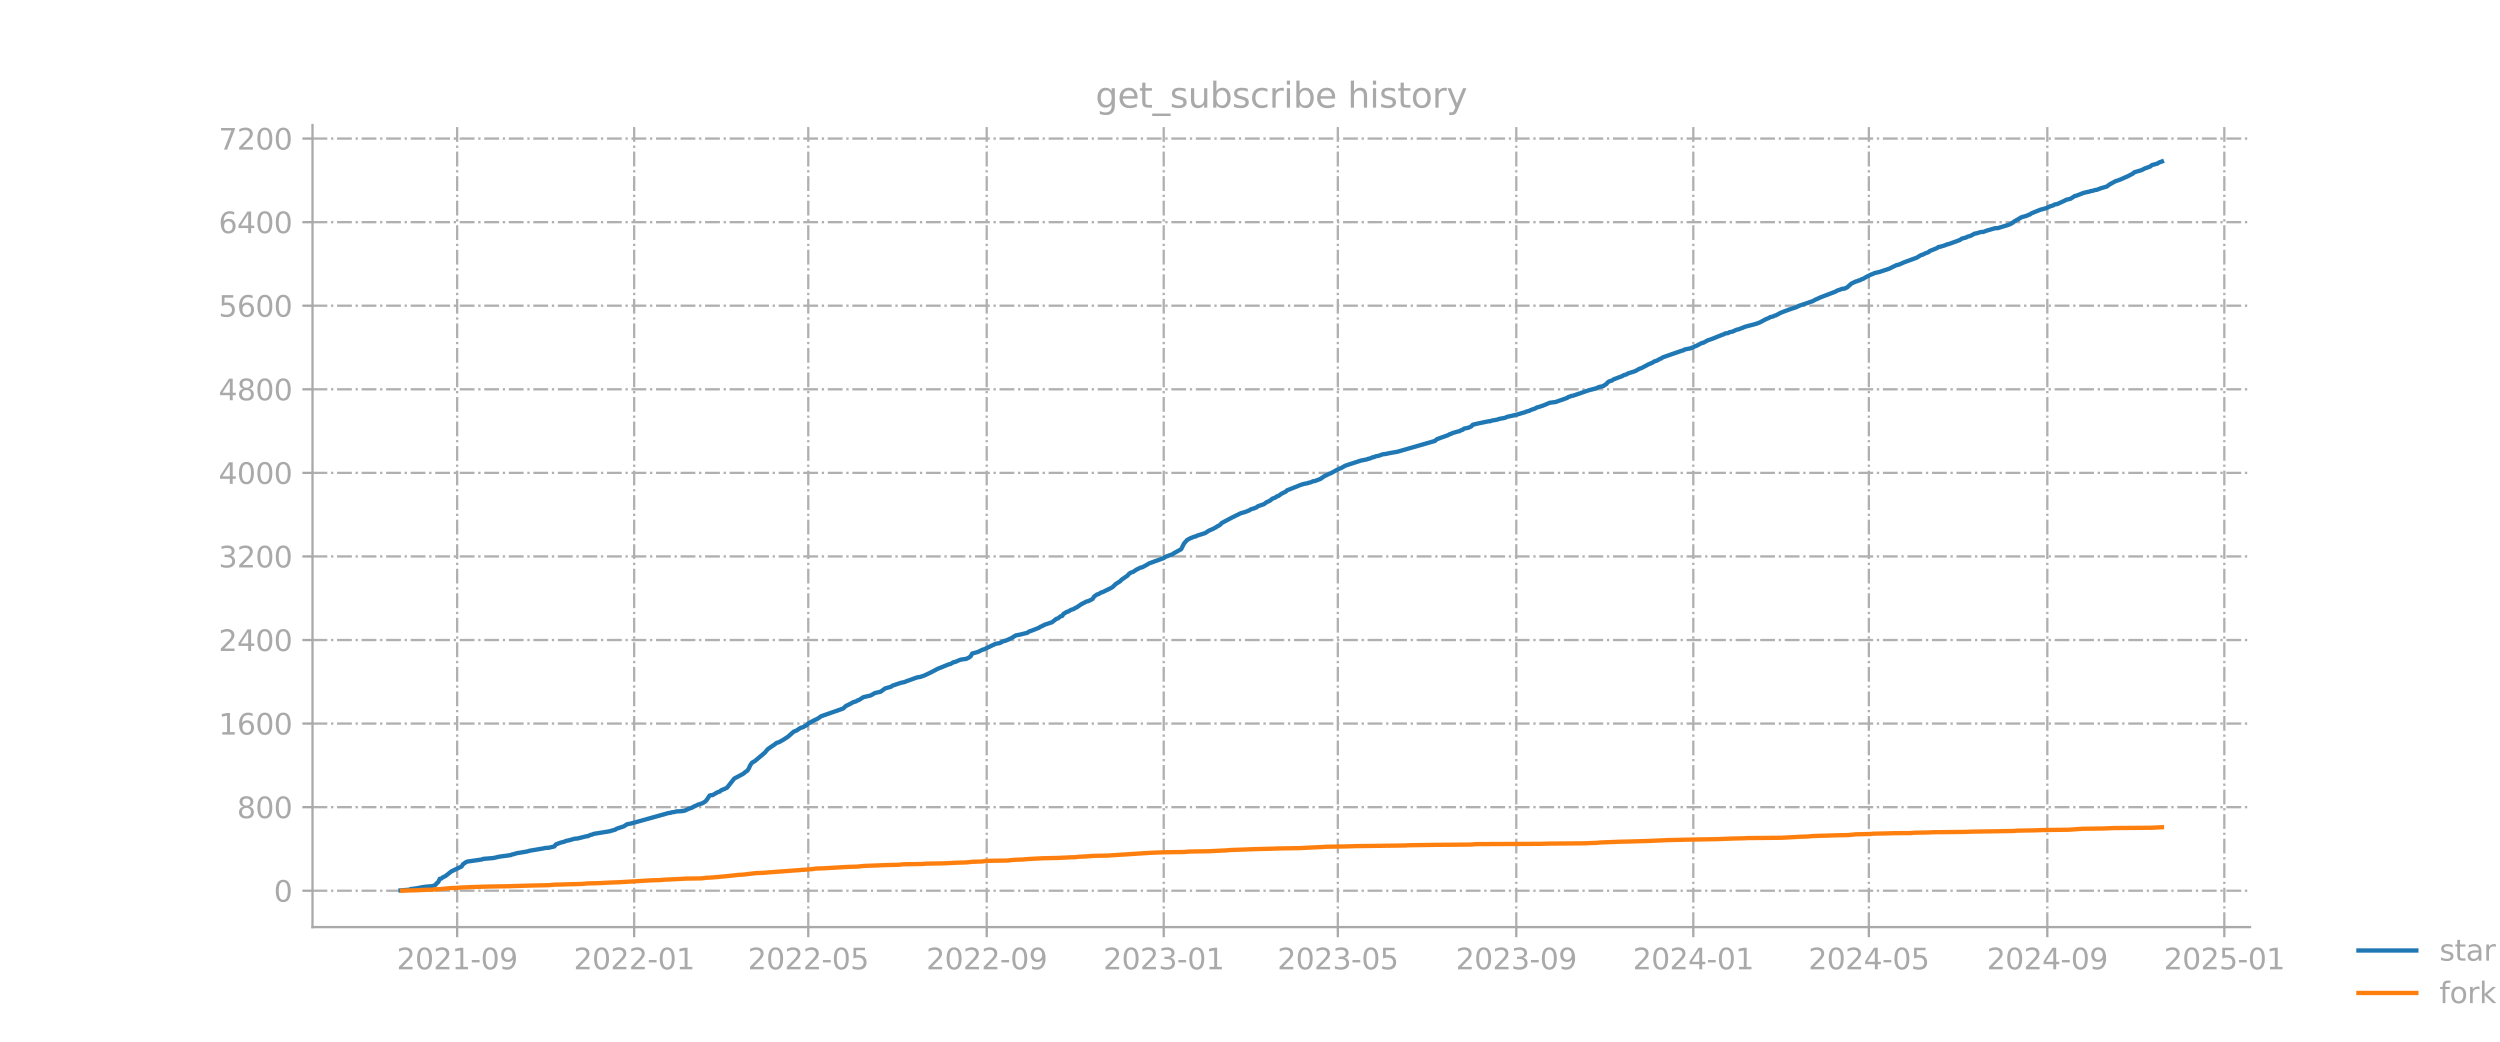 <?xml version="1.0" encoding="utf-8" standalone="no"?>
<!DOCTYPE svg PUBLIC "-//W3C//DTD SVG 1.1//EN"
  "http://www.w3.org/Graphics/SVG/1.1/DTD/svg11.dtd">
<svg xmlns:xlink="http://www.w3.org/1999/xlink" width="864pt" height="360pt" viewBox="0 0 864 360" xmlns="http://www.w3.org/2000/svg" version="1.1">
 <defs>
  <style type="text/css">*{stroke-linejoin: round; stroke-linecap: butt}</style>
 </defs>
 <g id="figure_1">
  <g id="patch_1">
   <path d="M 0 360 
L 864 360 
L 864 0 
L 0 0 
L 0 360 
z
" style="fill: none; opacity: 0"/>
  </g>
  <g id="axes_1">
   <g id="patch_2">
    <path d="M 108 320.4 
L 777.6 320.4 
L 777.6 43.2 
L 108 43.2 
L 108 320.4 
z
" style="fill: none; opacity: 0"/>
   </g>
   <g id="matplotlib.axis_1">
    <g id="xtick_1">
     <g id="line2d_1">
      <path d="M 157.992 320.4 
L 157.992 43.2 
" clip-path="url(#p70d2836648)" style="fill: none; stroke-dasharray: 5.12,1.28,0.8,1.28; stroke-dashoffset: 0; stroke: #b0b0b0; stroke-width: 0.8"/>
     </g>
     <g id="line2d_2">
      <defs>
       <path id="m86e47b88d4" d="M 0 0 
L 0 3.5 
" style="stroke: #a9a9a9; stroke-width: 0.8"/>
      </defs>
      <g>
       <use xlink:href="#m86e47b88d4" x="157.992" y="320.4" style="fill: #a9a9a9; stroke: #a9a9a9; stroke-width: 0.8"/>
      </g>
     </g>
     <g id="text_1">
      <!-- 2021-09 -->
      <g style="fill: #a9a9a9" transform="translate(137.1 334.998) scale(0.1 -0.1)">
       <defs>
        <path id="DejaVuSans-32" d="M 1228 531 
L 3431 531 
L 3431 0 
L 469 0 
L 469 531 
Q 828 903 1448 1529 
Q 2069 2156 2228 2338 
Q 2531 2678 2651 2914 
Q 2772 3150 2772 3378 
Q 2772 3750 2511 3984 
Q 2250 4219 1831 4219 
Q 1534 4219 1204 4116 
Q 875 4013 500 3803 
L 500 4441 
Q 881 4594 1212 4672 
Q 1544 4750 1819 4750 
Q 2544 4750 2975 4387 
Q 3406 4025 3406 3419 
Q 3406 3131 3298 2873 
Q 3191 2616 2906 2266 
Q 2828 2175 2409 1742 
Q 1991 1309 1228 531 
z
" transform="scale(0.016)"/>
        <path id="DejaVuSans-30" d="M 2034 4250 
Q 1547 4250 1301 3770 
Q 1056 3291 1056 2328 
Q 1056 1369 1301 889 
Q 1547 409 2034 409 
Q 2525 409 2770 889 
Q 3016 1369 3016 2328 
Q 3016 3291 2770 3770 
Q 2525 4250 2034 4250 
z
M 2034 4750 
Q 2819 4750 3233 4129 
Q 3647 3509 3647 2328 
Q 3647 1150 3233 529 
Q 2819 -91 2034 -91 
Q 1250 -91 836 529 
Q 422 1150 422 2328 
Q 422 3509 836 4129 
Q 1250 4750 2034 4750 
z
" transform="scale(0.016)"/>
        <path id="DejaVuSans-31" d="M 794 531 
L 1825 531 
L 1825 4091 
L 703 3866 
L 703 4441 
L 1819 4666 
L 2450 4666 
L 2450 531 
L 3481 531 
L 3481 0 
L 794 0 
L 794 531 
z
" transform="scale(0.016)"/>
        <path id="DejaVuSans-2d" d="M 313 2009 
L 1997 2009 
L 1997 1497 
L 313 1497 
L 313 2009 
z
" transform="scale(0.016)"/>
        <path id="DejaVuSans-39" d="M 703 97 
L 703 672 
Q 941 559 1184 500 
Q 1428 441 1663 441 
Q 2288 441 2617 861 
Q 2947 1281 2994 2138 
Q 2813 1869 2534 1725 
Q 2256 1581 1919 1581 
Q 1219 1581 811 2004 
Q 403 2428 403 3163 
Q 403 3881 828 4315 
Q 1253 4750 1959 4750 
Q 2769 4750 3195 4129 
Q 3622 3509 3622 2328 
Q 3622 1225 3098 567 
Q 2575 -91 1691 -91 
Q 1453 -91 1209 -44 
Q 966 3 703 97 
z
M 1959 2075 
Q 2384 2075 2632 2365 
Q 2881 2656 2881 3163 
Q 2881 3666 2632 3958 
Q 2384 4250 1959 4250 
Q 1534 4250 1286 3958 
Q 1038 3666 1038 3163 
Q 1038 2656 1286 2365 
Q 1534 2075 1959 2075 
z
" transform="scale(0.016)"/>
       </defs>
       <use xlink:href="#DejaVuSans-32"/>
       <use xlink:href="#DejaVuSans-30" x="63.623"/>
       <use xlink:href="#DejaVuSans-32" x="127.246"/>
       <use xlink:href="#DejaVuSans-31" x="190.869"/>
       <use xlink:href="#DejaVuSans-2d" x="254.492"/>
       <use xlink:href="#DejaVuSans-30" x="290.576"/>
       <use xlink:href="#DejaVuSans-39" x="354.199"/>
      </g>
     </g>
    </g>
    <g id="xtick_2">
     <g id="line2d_3">
      <path d="M 219.165 320.4 
L 219.165 43.2 
" clip-path="url(#p70d2836648)" style="fill: none; stroke-dasharray: 5.12,1.28,0.8,1.28; stroke-dashoffset: 0; stroke: #b0b0b0; stroke-width: 0.8"/>
     </g>
     <g id="line2d_4">
      <g>
       <use xlink:href="#m86e47b88d4" x="219.165" y="320.4" style="fill: #a9a9a9; stroke: #a9a9a9; stroke-width: 0.8"/>
      </g>
     </g>
     <g id="text_2">
      <!-- 2022-01 -->
      <g style="fill: #a9a9a9" transform="translate(198.274 334.998) scale(0.1 -0.1)">
       <use xlink:href="#DejaVuSans-32"/>
       <use xlink:href="#DejaVuSans-30" x="63.623"/>
       <use xlink:href="#DejaVuSans-32" x="127.246"/>
       <use xlink:href="#DejaVuSans-32" x="190.869"/>
       <use xlink:href="#DejaVuSans-2d" x="254.492"/>
       <use xlink:href="#DejaVuSans-30" x="290.576"/>
       <use xlink:href="#DejaVuSans-31" x="354.199"/>
      </g>
     </g>
    </g>
    <g id="xtick_3">
     <g id="line2d_5">
      <path d="M 279.336 320.4 
L 279.336 43.2 
" clip-path="url(#p70d2836648)" style="fill: none; stroke-dasharray: 5.12,1.28,0.8,1.28; stroke-dashoffset: 0; stroke: #b0b0b0; stroke-width: 0.8"/>
     </g>
     <g id="line2d_6">
      <g>
       <use xlink:href="#m86e47b88d4" x="279.336" y="320.4" style="fill: #a9a9a9; stroke: #a9a9a9; stroke-width: 0.8"/>
      </g>
     </g>
     <g id="text_3">
      <!-- 2022-05 -->
      <g style="fill: #a9a9a9" transform="translate(258.445 334.998) scale(0.1 -0.1)">
       <defs>
        <path id="DejaVuSans-35" d="M 691 4666 
L 3169 4666 
L 3169 4134 
L 1269 4134 
L 1269 2991 
Q 1406 3038 1543 3061 
Q 1681 3084 1819 3084 
Q 2600 3084 3056 2656 
Q 3513 2228 3513 1497 
Q 3513 744 3044 326 
Q 2575 -91 1722 -91 
Q 1428 -91 1123 -41 
Q 819 9 494 109 
L 494 744 
Q 775 591 1075 516 
Q 1375 441 1709 441 
Q 2250 441 2565 725 
Q 2881 1009 2881 1497 
Q 2881 1984 2565 2268 
Q 2250 2553 1709 2553 
Q 1456 2553 1204 2497 
Q 953 2441 691 2322 
L 691 4666 
z
" transform="scale(0.016)"/>
       </defs>
       <use xlink:href="#DejaVuSans-32"/>
       <use xlink:href="#DejaVuSans-30" x="63.623"/>
       <use xlink:href="#DejaVuSans-32" x="127.246"/>
       <use xlink:href="#DejaVuSans-32" x="190.869"/>
       <use xlink:href="#DejaVuSans-2d" x="254.492"/>
       <use xlink:href="#DejaVuSans-30" x="290.576"/>
       <use xlink:href="#DejaVuSans-35" x="354.199"/>
      </g>
     </g>
    </g>
    <g id="xtick_4">
     <g id="line2d_7">
      <path d="M 341.011 320.4 
L 341.011 43.2 
" clip-path="url(#p70d2836648)" style="fill: none; stroke-dasharray: 5.12,1.28,0.8,1.28; stroke-dashoffset: 0; stroke: #b0b0b0; stroke-width: 0.8"/>
     </g>
     <g id="line2d_8">
      <g>
       <use xlink:href="#m86e47b88d4" x="341.011" y="320.4" style="fill: #a9a9a9; stroke: #a9a9a9; stroke-width: 0.8"/>
      </g>
     </g>
     <g id="text_4">
      <!-- 2022-09 -->
      <g style="fill: #a9a9a9" transform="translate(320.12 334.998) scale(0.1 -0.1)">
       <use xlink:href="#DejaVuSans-32"/>
       <use xlink:href="#DejaVuSans-30" x="63.623"/>
       <use xlink:href="#DejaVuSans-32" x="127.246"/>
       <use xlink:href="#DejaVuSans-32" x="190.869"/>
       <use xlink:href="#DejaVuSans-2d" x="254.492"/>
       <use xlink:href="#DejaVuSans-30" x="290.576"/>
       <use xlink:href="#DejaVuSans-39" x="354.199"/>
      </g>
     </g>
    </g>
    <g id="xtick_5">
     <g id="line2d_9">
      <path d="M 402.185 320.4 
L 402.185 43.2 
" clip-path="url(#p70d2836648)" style="fill: none; stroke-dasharray: 5.12,1.28,0.8,1.28; stroke-dashoffset: 0; stroke: #b0b0b0; stroke-width: 0.8"/>
     </g>
     <g id="line2d_10">
      <g>
       <use xlink:href="#m86e47b88d4" x="402.185" y="320.4" style="fill: #a9a9a9; stroke: #a9a9a9; stroke-width: 0.8"/>
      </g>
     </g>
     <g id="text_5">
      <!-- 2023-01 -->
      <g style="fill: #a9a9a9" transform="translate(381.293 334.998) scale(0.1 -0.1)">
       <defs>
        <path id="DejaVuSans-33" d="M 2597 2516 
Q 3050 2419 3304 2112 
Q 3559 1806 3559 1356 
Q 3559 666 3084 287 
Q 2609 -91 1734 -91 
Q 1441 -91 1130 -33 
Q 819 25 488 141 
L 488 750 
Q 750 597 1062 519 
Q 1375 441 1716 441 
Q 2309 441 2620 675 
Q 2931 909 2931 1356 
Q 2931 1769 2642 2001 
Q 2353 2234 1838 2234 
L 1294 2234 
L 1294 2753 
L 1863 2753 
Q 2328 2753 2575 2939 
Q 2822 3125 2822 3475 
Q 2822 3834 2567 4026 
Q 2313 4219 1838 4219 
Q 1578 4219 1281 4162 
Q 984 4106 628 3988 
L 628 4550 
Q 988 4650 1302 4700 
Q 1616 4750 1894 4750 
Q 2613 4750 3031 4423 
Q 3450 4097 3450 3541 
Q 3450 3153 3228 2886 
Q 3006 2619 2597 2516 
z
" transform="scale(0.016)"/>
       </defs>
       <use xlink:href="#DejaVuSans-32"/>
       <use xlink:href="#DejaVuSans-30" x="63.623"/>
       <use xlink:href="#DejaVuSans-32" x="127.246"/>
       <use xlink:href="#DejaVuSans-33" x="190.869"/>
       <use xlink:href="#DejaVuSans-2d" x="254.492"/>
       <use xlink:href="#DejaVuSans-30" x="290.576"/>
       <use xlink:href="#DejaVuSans-31" x="354.199"/>
      </g>
     </g>
    </g>
    <g id="xtick_6">
     <g id="line2d_11">
      <path d="M 462.355 320.4 
L 462.355 43.2 
" clip-path="url(#p70d2836648)" style="fill: none; stroke-dasharray: 5.12,1.28,0.8,1.28; stroke-dashoffset: 0; stroke: #b0b0b0; stroke-width: 0.8"/>
     </g>
     <g id="line2d_12">
      <g>
       <use xlink:href="#m86e47b88d4" x="462.355" y="320.4" style="fill: #a9a9a9; stroke: #a9a9a9; stroke-width: 0.8"/>
      </g>
     </g>
     <g id="text_6">
      <!-- 2023-05 -->
      <g style="fill: #a9a9a9" transform="translate(441.464 334.998) scale(0.1 -0.1)">
       <use xlink:href="#DejaVuSans-32"/>
       <use xlink:href="#DejaVuSans-30" x="63.623"/>
       <use xlink:href="#DejaVuSans-32" x="127.246"/>
       <use xlink:href="#DejaVuSans-33" x="190.869"/>
       <use xlink:href="#DejaVuSans-2d" x="254.492"/>
       <use xlink:href="#DejaVuSans-30" x="290.576"/>
       <use xlink:href="#DejaVuSans-35" x="354.199"/>
      </g>
     </g>
    </g>
    <g id="xtick_7">
     <g id="line2d_13">
      <path d="M 524.03 320.4 
L 524.03 43.2 
" clip-path="url(#p70d2836648)" style="fill: none; stroke-dasharray: 5.12,1.28,0.8,1.28; stroke-dashoffset: 0; stroke: #b0b0b0; stroke-width: 0.8"/>
     </g>
     <g id="line2d_14">
      <g>
       <use xlink:href="#m86e47b88d4" x="524.03" y="320.4" style="fill: #a9a9a9; stroke: #a9a9a9; stroke-width: 0.8"/>
      </g>
     </g>
     <g id="text_7">
      <!-- 2023-09 -->
      <g style="fill: #a9a9a9" transform="translate(503.139 334.998) scale(0.1 -0.1)">
       <use xlink:href="#DejaVuSans-32"/>
       <use xlink:href="#DejaVuSans-30" x="63.623"/>
       <use xlink:href="#DejaVuSans-32" x="127.246"/>
       <use xlink:href="#DejaVuSans-33" x="190.869"/>
       <use xlink:href="#DejaVuSans-2d" x="254.492"/>
       <use xlink:href="#DejaVuSans-30" x="290.576"/>
       <use xlink:href="#DejaVuSans-39" x="354.199"/>
      </g>
     </g>
    </g>
    <g id="xtick_8">
     <g id="line2d_15">
      <path d="M 585.204 320.4 
L 585.204 43.2 
" clip-path="url(#p70d2836648)" style="fill: none; stroke-dasharray: 5.12,1.28,0.8,1.28; stroke-dashoffset: 0; stroke: #b0b0b0; stroke-width: 0.8"/>
     </g>
     <g id="line2d_16">
      <g>
       <use xlink:href="#m86e47b88d4" x="585.204" y="320.4" style="fill: #a9a9a9; stroke: #a9a9a9; stroke-width: 0.8"/>
      </g>
     </g>
     <g id="text_8">
      <!-- 2024-01 -->
      <g style="fill: #a9a9a9" transform="translate(564.313 334.998) scale(0.1 -0.1)">
       <defs>
        <path id="DejaVuSans-34" d="M 2419 4116 
L 825 1625 
L 2419 1625 
L 2419 4116 
z
M 2253 4666 
L 3047 4666 
L 3047 1625 
L 3713 1625 
L 3713 1100 
L 3047 1100 
L 3047 0 
L 2419 0 
L 2419 1100 
L 313 1100 
L 313 1709 
L 2253 4666 
z
" transform="scale(0.016)"/>
       </defs>
       <use xlink:href="#DejaVuSans-32"/>
       <use xlink:href="#DejaVuSans-30" x="63.623"/>
       <use xlink:href="#DejaVuSans-32" x="127.246"/>
       <use xlink:href="#DejaVuSans-34" x="190.869"/>
       <use xlink:href="#DejaVuSans-2d" x="254.492"/>
       <use xlink:href="#DejaVuSans-30" x="290.576"/>
       <use xlink:href="#DejaVuSans-31" x="354.199"/>
      </g>
     </g>
    </g>
    <g id="xtick_9">
     <g id="line2d_17">
      <path d="M 645.876 320.4 
L 645.876 43.2 
" clip-path="url(#p70d2836648)" style="fill: none; stroke-dasharray: 5.12,1.28,0.8,1.28; stroke-dashoffset: 0; stroke: #b0b0b0; stroke-width: 0.8"/>
     </g>
     <g id="line2d_18">
      <g>
       <use xlink:href="#m86e47b88d4" x="645.876" y="320.4" style="fill: #a9a9a9; stroke: #a9a9a9; stroke-width: 0.8"/>
      </g>
     </g>
     <g id="text_9">
      <!-- 2024-05 -->
      <g style="fill: #a9a9a9" transform="translate(624.985 334.998) scale(0.1 -0.1)">
       <use xlink:href="#DejaVuSans-32"/>
       <use xlink:href="#DejaVuSans-30" x="63.623"/>
       <use xlink:href="#DejaVuSans-32" x="127.246"/>
       <use xlink:href="#DejaVuSans-34" x="190.869"/>
       <use xlink:href="#DejaVuSans-2d" x="254.492"/>
       <use xlink:href="#DejaVuSans-30" x="290.576"/>
       <use xlink:href="#DejaVuSans-35" x="354.199"/>
      </g>
     </g>
    </g>
    <g id="xtick_10">
     <g id="line2d_19">
      <path d="M 707.551 320.4 
L 707.551 43.2 
" clip-path="url(#p70d2836648)" style="fill: none; stroke-dasharray: 5.12,1.28,0.8,1.28; stroke-dashoffset: 0; stroke: #b0b0b0; stroke-width: 0.8"/>
     </g>
     <g id="line2d_20">
      <g>
       <use xlink:href="#m86e47b88d4" x="707.551" y="320.4" style="fill: #a9a9a9; stroke: #a9a9a9; stroke-width: 0.8"/>
      </g>
     </g>
     <g id="text_10">
      <!-- 2024-09 -->
      <g style="fill: #a9a9a9" transform="translate(686.66 334.998) scale(0.1 -0.1)">
       <use xlink:href="#DejaVuSans-32"/>
       <use xlink:href="#DejaVuSans-30" x="63.623"/>
       <use xlink:href="#DejaVuSans-32" x="127.246"/>
       <use xlink:href="#DejaVuSans-34" x="190.869"/>
       <use xlink:href="#DejaVuSans-2d" x="254.492"/>
       <use xlink:href="#DejaVuSans-30" x="290.576"/>
       <use xlink:href="#DejaVuSans-39" x="354.199"/>
      </g>
     </g>
    </g>
    <g id="xtick_11">
     <g id="line2d_21">
      <path d="M 768.725 320.4 
L 768.725 43.2 
" clip-path="url(#p70d2836648)" style="fill: none; stroke-dasharray: 5.12,1.28,0.8,1.28; stroke-dashoffset: 0; stroke: #b0b0b0; stroke-width: 0.8"/>
     </g>
     <g id="line2d_22">
      <g>
       <use xlink:href="#m86e47b88d4" x="768.725" y="320.4" style="fill: #a9a9a9; stroke: #a9a9a9; stroke-width: 0.8"/>
      </g>
     </g>
     <g id="text_11">
      <!-- 2025-01 -->
      <g style="fill: #a9a9a9" transform="translate(747.833 334.998) scale(0.1 -0.1)">
       <use xlink:href="#DejaVuSans-32"/>
       <use xlink:href="#DejaVuSans-30" x="63.623"/>
       <use xlink:href="#DejaVuSans-32" x="127.246"/>
       <use xlink:href="#DejaVuSans-35" x="190.869"/>
       <use xlink:href="#DejaVuSans-2d" x="254.492"/>
       <use xlink:href="#DejaVuSans-30" x="290.576"/>
       <use xlink:href="#DejaVuSans-31" x="354.199"/>
      </g>
     </g>
    </g>
   </g>
   <g id="matplotlib.axis_2">
    <g id="ytick_1">
     <g id="line2d_23">
      <path d="M 108 307.836 
L 777.6 307.836 
" clip-path="url(#p70d2836648)" style="fill: none; stroke-dasharray: 5.12,1.28,0.8,1.28; stroke-dashoffset: 0; stroke: #b0b0b0; stroke-width: 0.8"/>
     </g>
     <g id="line2d_24">
      <defs>
       <path id="m1f1f2e1b31" d="M 0 0 
L -3.5 0 
" style="stroke: #a9a9a9; stroke-width: 0.8"/>
      </defs>
      <g>
       <use xlink:href="#m1f1f2e1b31" x="108" y="307.836" style="fill: #a9a9a9; stroke: #a9a9a9; stroke-width: 0.8"/>
      </g>
     </g>
     <g id="text_12">
      <!-- 0 -->
      <g style="fill: #a9a9a9" transform="translate(94.638 311.635) scale(0.1 -0.1)">
       <use xlink:href="#DejaVuSans-30"/>
      </g>
     </g>
    </g>
    <g id="ytick_2">
     <g id="line2d_25">
      <path d="M 108 278.954 
L 777.6 278.954 
" clip-path="url(#p70d2836648)" style="fill: none; stroke-dasharray: 5.12,1.28,0.8,1.28; stroke-dashoffset: 0; stroke: #b0b0b0; stroke-width: 0.8"/>
     </g>
     <g id="line2d_26">
      <g>
       <use xlink:href="#m1f1f2e1b31" x="108" y="278.954" style="fill: #a9a9a9; stroke: #a9a9a9; stroke-width: 0.8"/>
      </g>
     </g>
     <g id="text_13">
      <!-- 800 -->
      <g style="fill: #a9a9a9" transform="translate(81.912 282.753) scale(0.1 -0.1)">
       <defs>
        <path id="DejaVuSans-38" d="M 2034 2216 
Q 1584 2216 1326 1975 
Q 1069 1734 1069 1313 
Q 1069 891 1326 650 
Q 1584 409 2034 409 
Q 2484 409 2743 651 
Q 3003 894 3003 1313 
Q 3003 1734 2745 1975 
Q 2488 2216 2034 2216 
z
M 1403 2484 
Q 997 2584 770 2862 
Q 544 3141 544 3541 
Q 544 4100 942 4425 
Q 1341 4750 2034 4750 
Q 2731 4750 3128 4425 
Q 3525 4100 3525 3541 
Q 3525 3141 3298 2862 
Q 3072 2584 2669 2484 
Q 3125 2378 3379 2068 
Q 3634 1759 3634 1313 
Q 3634 634 3220 271 
Q 2806 -91 2034 -91 
Q 1263 -91 848 271 
Q 434 634 434 1313 
Q 434 1759 690 2068 
Q 947 2378 1403 2484 
z
M 1172 3481 
Q 1172 3119 1398 2916 
Q 1625 2713 2034 2713 
Q 2441 2713 2670 2916 
Q 2900 3119 2900 3481 
Q 2900 3844 2670 4047 
Q 2441 4250 2034 4250 
Q 1625 4250 1398 4047 
Q 1172 3844 1172 3481 
z
" transform="scale(0.016)"/>
       </defs>
       <use xlink:href="#DejaVuSans-38"/>
       <use xlink:href="#DejaVuSans-30" x="63.623"/>
       <use xlink:href="#DejaVuSans-30" x="127.246"/>
      </g>
     </g>
    </g>
    <g id="ytick_3">
     <g id="line2d_27">
      <path d="M 108 250.071 
L 777.6 250.071 
" clip-path="url(#p70d2836648)" style="fill: none; stroke-dasharray: 5.12,1.28,0.8,1.28; stroke-dashoffset: 0; stroke: #b0b0b0; stroke-width: 0.8"/>
     </g>
     <g id="line2d_28">
      <g>
       <use xlink:href="#m1f1f2e1b31" x="108" y="250.071" style="fill: #a9a9a9; stroke: #a9a9a9; stroke-width: 0.8"/>
      </g>
     </g>
     <g id="text_14">
      <!-- 1600 -->
      <g style="fill: #a9a9a9" transform="translate(75.55 253.87) scale(0.1 -0.1)">
       <defs>
        <path id="DejaVuSans-36" d="M 2113 2584 
Q 1688 2584 1439 2293 
Q 1191 2003 1191 1497 
Q 1191 994 1439 701 
Q 1688 409 2113 409 
Q 2538 409 2786 701 
Q 3034 994 3034 1497 
Q 3034 2003 2786 2293 
Q 2538 2584 2113 2584 
z
M 3366 4563 
L 3366 3988 
Q 3128 4100 2886 4159 
Q 2644 4219 2406 4219 
Q 1781 4219 1451 3797 
Q 1122 3375 1075 2522 
Q 1259 2794 1537 2939 
Q 1816 3084 2150 3084 
Q 2853 3084 3261 2657 
Q 3669 2231 3669 1497 
Q 3669 778 3244 343 
Q 2819 -91 2113 -91 
Q 1303 -91 875 529 
Q 447 1150 447 2328 
Q 447 3434 972 4092 
Q 1497 4750 2381 4750 
Q 2619 4750 2861 4703 
Q 3103 4656 3366 4563 
z
" transform="scale(0.016)"/>
       </defs>
       <use xlink:href="#DejaVuSans-31"/>
       <use xlink:href="#DejaVuSans-36" x="63.623"/>
       <use xlink:href="#DejaVuSans-30" x="127.246"/>
       <use xlink:href="#DejaVuSans-30" x="190.869"/>
      </g>
     </g>
    </g>
    <g id="ytick_4">
     <g id="line2d_29">
      <path d="M 108 221.189 
L 777.6 221.189 
" clip-path="url(#p70d2836648)" style="fill: none; stroke-dasharray: 5.12,1.28,0.8,1.28; stroke-dashoffset: 0; stroke: #b0b0b0; stroke-width: 0.8"/>
     </g>
     <g id="line2d_30">
      <g>
       <use xlink:href="#m1f1f2e1b31" x="108" y="221.189" style="fill: #a9a9a9; stroke: #a9a9a9; stroke-width: 0.8"/>
      </g>
     </g>
     <g id="text_15">
      <!-- 2400 -->
      <g style="fill: #a9a9a9" transform="translate(75.55 224.988) scale(0.1 -0.1)">
       <use xlink:href="#DejaVuSans-32"/>
       <use xlink:href="#DejaVuSans-34" x="63.623"/>
       <use xlink:href="#DejaVuSans-30" x="127.246"/>
       <use xlink:href="#DejaVuSans-30" x="190.869"/>
      </g>
     </g>
    </g>
    <g id="ytick_5">
     <g id="line2d_31">
      <path d="M 108 192.306 
L 777.6 192.306 
" clip-path="url(#p70d2836648)" style="fill: none; stroke-dasharray: 5.12,1.28,0.8,1.28; stroke-dashoffset: 0; stroke: #b0b0b0; stroke-width: 0.8"/>
     </g>
     <g id="line2d_32">
      <g>
       <use xlink:href="#m1f1f2e1b31" x="108" y="192.306" style="fill: #a9a9a9; stroke: #a9a9a9; stroke-width: 0.8"/>
      </g>
     </g>
     <g id="text_16">
      <!-- 3200 -->
      <g style="fill: #a9a9a9" transform="translate(75.55 196.105) scale(0.1 -0.1)">
       <use xlink:href="#DejaVuSans-33"/>
       <use xlink:href="#DejaVuSans-32" x="63.623"/>
       <use xlink:href="#DejaVuSans-30" x="127.246"/>
       <use xlink:href="#DejaVuSans-30" x="190.869"/>
      </g>
     </g>
    </g>
    <g id="ytick_6">
     <g id="line2d_33">
      <path d="M 108 163.423 
L 777.6 163.423 
" clip-path="url(#p70d2836648)" style="fill: none; stroke-dasharray: 5.12,1.28,0.8,1.28; stroke-dashoffset: 0; stroke: #b0b0b0; stroke-width: 0.8"/>
     </g>
     <g id="line2d_34">
      <g>
       <use xlink:href="#m1f1f2e1b31" x="108" y="163.423" style="fill: #a9a9a9; stroke: #a9a9a9; stroke-width: 0.8"/>
      </g>
     </g>
     <g id="text_17">
      <!-- 4000 -->
      <g style="fill: #a9a9a9" transform="translate(75.55 167.223) scale(0.1 -0.1)">
       <use xlink:href="#DejaVuSans-34"/>
       <use xlink:href="#DejaVuSans-30" x="63.623"/>
       <use xlink:href="#DejaVuSans-30" x="127.246"/>
       <use xlink:href="#DejaVuSans-30" x="190.869"/>
      </g>
     </g>
    </g>
    <g id="ytick_7">
     <g id="line2d_35">
      <path d="M 108 134.541 
L 777.6 134.541 
" clip-path="url(#p70d2836648)" style="fill: none; stroke-dasharray: 5.12,1.28,0.8,1.28; stroke-dashoffset: 0; stroke: #b0b0b0; stroke-width: 0.8"/>
     </g>
     <g id="line2d_36">
      <g>
       <use xlink:href="#m1f1f2e1b31" x="108" y="134.541" style="fill: #a9a9a9; stroke: #a9a9a9; stroke-width: 0.8"/>
      </g>
     </g>
     <g id="text_18">
      <!-- 4800 -->
      <g style="fill: #a9a9a9" transform="translate(75.55 138.34) scale(0.1 -0.1)">
       <use xlink:href="#DejaVuSans-34"/>
       <use xlink:href="#DejaVuSans-38" x="63.623"/>
       <use xlink:href="#DejaVuSans-30" x="127.246"/>
       <use xlink:href="#DejaVuSans-30" x="190.869"/>
      </g>
     </g>
    </g>
    <g id="ytick_8">
     <g id="line2d_37">
      <path d="M 108 105.658 
L 777.6 105.658 
" clip-path="url(#p70d2836648)" style="fill: none; stroke-dasharray: 5.12,1.28,0.8,1.28; stroke-dashoffset: 0; stroke: #b0b0b0; stroke-width: 0.8"/>
     </g>
     <g id="line2d_38">
      <g>
       <use xlink:href="#m1f1f2e1b31" x="108" y="105.658" style="fill: #a9a9a9; stroke: #a9a9a9; stroke-width: 0.8"/>
      </g>
     </g>
     <g id="text_19">
      <!-- 5600 -->
      <g style="fill: #a9a9a9" transform="translate(75.55 109.458) scale(0.1 -0.1)">
       <use xlink:href="#DejaVuSans-35"/>
       <use xlink:href="#DejaVuSans-36" x="63.623"/>
       <use xlink:href="#DejaVuSans-30" x="127.246"/>
       <use xlink:href="#DejaVuSans-30" x="190.869"/>
      </g>
     </g>
    </g>
    <g id="ytick_9">
     <g id="line2d_39">
      <path d="M 108 76.776 
L 777.6 76.776 
" clip-path="url(#p70d2836648)" style="fill: none; stroke-dasharray: 5.12,1.28,0.8,1.28; stroke-dashoffset: 0; stroke: #b0b0b0; stroke-width: 0.8"/>
     </g>
     <g id="line2d_40">
      <g>
       <use xlink:href="#m1f1f2e1b31" x="108" y="76.776" style="fill: #a9a9a9; stroke: #a9a9a9; stroke-width: 0.8"/>
      </g>
     </g>
     <g id="text_20">
      <!-- 6400 -->
      <g style="fill: #a9a9a9" transform="translate(75.55 80.575) scale(0.1 -0.1)">
       <use xlink:href="#DejaVuSans-36"/>
       <use xlink:href="#DejaVuSans-34" x="63.623"/>
       <use xlink:href="#DejaVuSans-30" x="127.246"/>
       <use xlink:href="#DejaVuSans-30" x="190.869"/>
      </g>
     </g>
    </g>
    <g id="ytick_10">
     <g id="line2d_41">
      <path d="M 108 47.893 
L 777.6 47.893 
" clip-path="url(#p70d2836648)" style="fill: none; stroke-dasharray: 5.12,1.28,0.8,1.28; stroke-dashoffset: 0; stroke: #b0b0b0; stroke-width: 0.8"/>
     </g>
     <g id="line2d_42">
      <g>
       <use xlink:href="#m1f1f2e1b31" x="108" y="47.893" style="fill: #a9a9a9; stroke: #a9a9a9; stroke-width: 0.8"/>
      </g>
     </g>
     <g id="text_21">
      <!-- 7200 -->
      <g style="fill: #a9a9a9" transform="translate(75.55 51.693) scale(0.1 -0.1)">
       <defs>
        <path id="DejaVuSans-37" d="M 525 4666 
L 3525 4666 
L 3525 4397 
L 1831 0 
L 1172 0 
L 2766 4134 
L 525 4134 
L 525 4666 
z
" transform="scale(0.016)"/>
       </defs>
       <use xlink:href="#DejaVuSans-37"/>
       <use xlink:href="#DejaVuSans-32" x="63.623"/>
       <use xlink:href="#DejaVuSans-30" x="127.246"/>
       <use xlink:href="#DejaVuSans-30" x="190.869"/>
      </g>
     </g>
    </g>
   </g>
   <g id="line2d_43">
    <path d="M 138.436 307.728 
L 141.445 307.475 
L 141.946 307.258 
L 143.952 307.006 
L 145.958 306.609 
L 146.961 306.464 
L 149.468 306.248 
L 150.471 305.85 
L 150.972 305.201 
L 151.473 304.84 
L 151.975 303.72 
L 152.476 303.648 
L 152.978 303.251 
L 153.98 302.746 
L 155.986 301.157 
L 157.992 300.182 
L 159.496 299.496 
L 159.998 298.702 
L 161 297.98 
L 161.502 297.763 
L 166.516 297.041 
L 167.017 296.825 
L 170.527 296.536 
L 172.533 296.066 
L 176.544 295.525 
L 177.046 295.272 
L 177.547 295.2 
L 178.55 294.875 
L 182.06 294.297 
L 183.063 294.009 
L 187.576 293.25 
L 188.579 293.034 
L 189.581 292.998 
L 191.587 292.528 
L 192.089 291.842 
L 193.593 291.265 
L 195.097 290.868 
L 195.599 290.615 
L 196.601 290.434 
L 198.607 289.857 
L 199.61 289.785 
L 200.613 289.532 
L 202.618 289.026 
L 203.12 288.99 
L 204.123 288.521 
L 204.624 288.449 
L 205.126 288.196 
L 210.641 287.293 
L 212.647 286.716 
L 213.148 286.391 
L 215.655 285.56 
L 216.658 284.874 
L 218.163 284.586 
L 231.2 280.939 
L 231.701 280.939 
L 232.202 280.723 
L 233.205 280.614 
L 233.707 280.434 
L 235.712 280.326 
L 236.715 280.145 
L 237.718 279.64 
L 239.222 279.098 
L 239.724 278.773 
L 240.727 278.34 
L 241.228 278.087 
L 242.231 277.762 
L 242.732 277.618 
L 243.735 277.004 
L 244.237 276.462 
L 245.239 274.946 
L 245.741 274.802 
L 246.242 274.802 
L 247.747 273.935 
L 248.248 273.683 
L 248.749 273.574 
L 249.251 273.105 
L 250.254 272.708 
L 251.256 272.238 
L 253.764 269.061 
L 256.772 267.473 
L 257.775 266.679 
L 258.276 266.354 
L 258.778 265.595 
L 259.279 264.476 
L 259.781 263.718 
L 260.282 263.321 
L 260.784 263.104 
L 264.293 260.144 
L 265.296 258.952 
L 266.299 258.23 
L 267.803 257.219 
L 268.305 256.786 
L 269.308 256.461 
L 270.812 255.595 
L 272.316 254.62 
L 274.322 252.851 
L 275.325 252.454 
L 276.328 251.768 
L 276.829 251.479 
L 277.33 251.407 
L 278.835 250.577 
L 279.336 250.035 
L 281.843 248.699 
L 282.345 248.519 
L 283.849 247.508 
L 291.37 244.872 
L 292.373 243.97 
L 293.376 243.5 
L 294.379 242.959 
L 294.88 242.67 
L 295.883 242.381 
L 296.385 242.056 
L 296.886 241.912 
L 298.39 240.937 
L 300.897 240.359 
L 302.402 239.493 
L 303.906 239.168 
L 304.407 239.023 
L 305.912 237.904 
L 307.917 237.363 
L 308.419 236.966 
L 311.427 235.955 
L 312.43 235.774 
L 313.433 235.377 
L 316.943 234.113 
L 317.946 233.969 
L 319.45 233.464 
L 321.957 232.272 
L 323.963 231.189 
L 327.974 229.564 
L 328.476 229.492 
L 329.478 228.879 
L 329.98 228.806 
L 331.986 227.976 
L 333.991 227.687 
L 334.994 227.182 
L 335.496 226.748 
L 335.997 225.846 
L 338.003 225.304 
L 339.507 224.546 
L 340.008 224.438 
L 344.02 222.524 
L 345.524 222.236 
L 346.527 221.73 
L 347.028 221.513 
L 347.53 221.441 
L 349.535 220.539 
L 351.04 219.6 
L 352.544 219.311 
L 355.051 218.697 
L 355.552 218.3 
L 357.057 217.759 
L 359.062 216.964 
L 359.564 216.603 
L 360.065 216.423 
L 361.068 215.881 
L 363.575 215.051 
L 365.079 213.86 
L 365.581 213.751 
L 366.584 212.957 
L 367.085 212.885 
L 367.587 212.091 
L 368.088 211.874 
L 368.589 211.477 
L 369.091 211.405 
L 370.094 210.791 
L 371.097 210.466 
L 371.598 210.105 
L 372.099 209.924 
L 373.604 208.877 
L 375.609 207.83 
L 376.111 207.758 
L 377.615 207 
L 378.116 206.17 
L 379.119 205.448 
L 379.621 205.339 
L 380.624 204.726 
L 381.125 204.617 
L 382.128 204.112 
L 384.134 203.137 
L 384.635 202.776 
L 385.638 201.801 
L 386.641 201.187 
L 387.142 200.862 
L 387.643 200.321 
L 389.649 198.949 
L 390.151 198.371 
L 390.652 197.974 
L 391.655 197.613 
L 392.658 196.927 
L 394.162 196.169 
L 394.663 196.097 
L 396.168 195.303 
L 397.171 194.689 
L 402.185 192.884 
L 402.686 192.487 
L 404.692 191.728 
L 405.193 191.584 
L 405.695 191.187 
L 408.202 189.815 
L 409.205 187.829 
L 410.208 186.674 
L 411.21 186.096 
L 412.715 185.483 
L 413.216 185.41 
L 413.717 185.121 
L 416.225 184.327 
L 416.726 184.111 
L 417.729 183.425 
L 419.233 182.775 
L 420.236 182.233 
L 420.737 181.872 
L 421.239 181.656 
L 421.74 181.295 
L 422.242 180.753 
L 423.245 180.211 
L 425.752 178.876 
L 428.76 177.395 
L 430.264 176.962 
L 431.769 176.385 
L 432.27 176.023 
L 433.273 175.735 
L 434.276 175.338 
L 434.777 174.94 
L 436.783 174.254 
L 437.786 173.532 
L 438.789 173.099 
L 439.791 172.305 
L 440.794 171.944 
L 441.296 171.511 
L 441.797 171.438 
L 442.8 170.68 
L 443.803 170.175 
L 444.304 169.958 
L 444.806 169.453 
L 448.316 168.081 
L 449.318 167.648 
L 450.823 167.178 
L 451.826 167.034 
L 452.327 166.817 
L 452.828 166.745 
L 453.831 166.312 
L 454.333 166.276 
L 456.338 165.517 
L 457.843 164.47 
L 458.344 164.29 
L 459.347 163.748 
L 459.848 163.604 
L 462.857 161.943 
L 463.358 161.835 
L 464.863 160.968 
L 466.367 160.463 
L 467.37 160.138 
L 469.375 159.488 
L 470.378 159.163 
L 472.384 158.766 
L 472.885 158.55 
L 473.387 158.477 
L 474.39 158.044 
L 474.891 157.972 
L 475.392 157.719 
L 476.395 157.539 
L 477.9 156.997 
L 478.902 156.889 
L 480.407 156.564 
L 482.914 156.131 
L 495.951 152.376 
L 496.452 151.87 
L 497.455 151.473 
L 500.464 150.39 
L 500.965 150.065 
L 501.466 149.957 
L 501.968 149.668 
L 503.472 149.235 
L 504.475 148.982 
L 504.976 148.657 
L 505.478 148.549 
L 505.979 148.116 
L 507.484 147.827 
L 508.486 147.358 
L 508.988 146.78 
L 510.993 146.311 
L 514.503 145.589 
L 515.005 145.589 
L 515.506 145.372 
L 517.512 145.011 
L 518.013 144.794 
L 520.019 144.433 
L 521.022 144 
L 522.025 143.819 
L 524.532 143.206 
L 526.538 142.592 
L 527.039 142.484 
L 527.54 142.231 
L 528.543 141.978 
L 529.045 141.689 
L 530.549 141.184 
L 531.05 140.859 
L 532.053 140.57 
L 533.056 140.245 
L 534.059 139.848 
L 535.563 139.198 
L 537.569 138.946 
L 541.58 137.538 
L 542.082 137.177 
L 542.583 137.068 
L 543.085 136.815 
L 543.586 136.779 
L 549.102 134.866 
L 551.609 134.216 
L 552.612 133.747 
L 554.116 133.422 
L 554.617 133.025 
L 555.119 132.772 
L 555.62 132.158 
L 556.122 131.797 
L 557.124 131.508 
L 557.626 131.111 
L 560.634 129.992 
L 561.136 129.667 
L 562.139 129.378 
L 562.64 129.053 
L 565.147 128.259 
L 566.651 127.393 
L 567.153 127.284 
L 569.66 125.948 
L 571.164 125.299 
L 571.666 124.938 
L 572.669 124.613 
L 573.671 124.035 
L 574.173 123.854 
L 574.674 123.493 
L 581.193 121.219 
L 581.694 121.111 
L 582.196 120.786 
L 584.201 120.389 
L 585.204 119.991 
L 585.705 119.703 
L 586.207 119.558 
L 588.213 118.511 
L 588.714 118.439 
L 590.218 117.609 
L 591.723 117.103 
L 595.233 115.695 
L 595.734 115.551 
L 596.235 115.226 
L 597.238 115.117 
L 597.74 114.793 
L 598.742 114.612 
L 599.745 114.143 
L 600.247 113.926 
L 600.748 113.854 
L 603.255 112.879 
L 604.76 112.482 
L 605.762 112.229 
L 607.267 111.796 
L 608.27 111.399 
L 610.275 110.316 
L 611.278 109.919 
L 611.779 109.594 
L 612.782 109.377 
L 613.284 109.088 
L 613.785 108.98 
L 615.289 108.15 
L 616.292 107.752 
L 618.298 106.994 
L 620.805 106.164 
L 621.808 105.658 
L 624.315 104.828 
L 625.819 104.287 
L 626.321 104.142 
L 627.324 103.601 
L 629.329 102.698 
L 634.344 100.785 
L 634.845 100.46 
L 636.851 99.774 
L 637.352 99.774 
L 638.355 99.34 
L 639.358 98.438 
L 639.859 98.005 
L 641.363 97.283 
L 641.865 97.174 
L 642.366 96.921 
L 642.868 96.849 
L 643.369 96.488 
L 643.871 96.38 
L 644.873 95.766 
L 646.378 95.008 
L 647.38 94.611 
L 647.882 94.358 
L 649.386 94.033 
L 651.893 93.203 
L 652.896 92.878 
L 654.4 92.12 
L 655.403 91.65 
L 656.406 91.398 
L 657.91 90.712 
L 662.423 89.051 
L 663.927 88.148 
L 664.429 88.04 
L 665.432 87.535 
L 666.435 87.174 
L 666.936 86.74 
L 667.939 86.343 
L 669.443 85.73 
L 669.945 85.332 
L 670.446 85.296 
L 671.449 85.007 
L 672.452 84.683 
L 672.953 84.43 
L 673.454 84.358 
L 674.959 83.816 
L 676.463 83.274 
L 677.466 82.877 
L 677.967 82.48 
L 679.472 82.083 
L 679.973 81.794 
L 680.976 81.542 
L 682.48 80.711 
L 682.982 80.675 
L 684.486 80.206 
L 685.489 80.134 
L 686.491 79.736 
L 689.5 78.87 
L 690.503 78.834 
L 694.514 77.57 
L 695.517 77.029 
L 696.019 76.595 
L 697.523 75.729 
L 698.526 75.115 
L 700.531 74.538 
L 701.033 74.249 
L 701.534 74.14 
L 702.036 73.743 
L 705.044 72.516 
L 707.05 71.974 
L 708.053 71.541 
L 708.554 71.288 
L 709.557 70.999 
L 710.058 70.674 
L 711.061 70.494 
L 713.568 69.339 
L 714.07 69.05 
L 715.574 68.689 
L 717.078 67.714 
L 717.58 67.642 
L 720.087 66.667 
L 721.591 66.306 
L 722.092 66.234 
L 722.594 66.017 
L 723.095 65.981 
L 724.098 65.656 
L 724.6 65.62 
L 726.104 65.042 
L 728.11 64.465 
L 729.112 63.707 
L 731.118 62.623 
L 732.622 62.118 
L 735.631 60.782 
L 736.634 60.241 
L 737.135 59.988 
L 737.637 59.519 
L 740.144 58.797 
L 741.147 58.255 
L 743.152 57.533 
L 743.654 57.064 
L 745.659 56.522 
L 746.161 56.161 
L 747.164 55.8 
L 747.164 55.8 
" clip-path="url(#p70d2836648)" style="fill: none; stroke: #1f77b4; stroke-width: 1.5; stroke-linecap: square"/>
   </g>
   <g id="line2d_44">
    <path d="M 138.938 307.8 
L 143.451 307.692 
L 147.462 307.511 
L 149.468 307.511 
L 149.969 307.367 
L 152.476 307.258 
L 155.485 306.934 
L 158.493 306.825 
L 159.496 306.717 
L 163.006 306.572 
L 166.516 306.464 
L 169.023 306.392 
L 175.542 306.284 
L 178.049 306.211 
L 181.559 306.103 
L 184.066 306.031 
L 189.581 305.923 
L 191.587 305.742 
L 193.593 305.706 
L 196.601 305.598 
L 198.607 305.562 
L 201.114 305.489 
L 203.12 305.309 
L 207.633 305.201 
L 208.636 305.128 
L 210.641 305.02 
L 213.65 304.912 
L 215.655 304.803 
L 224.681 304.262 
L 228.191 304.154 
L 229.695 304.009 
L 232.202 303.901 
L 237.217 303.648 
L 242.231 303.576 
L 244.237 303.359 
L 246.242 303.251 
L 251.758 302.746 
L 255.268 302.348 
L 256.772 302.276 
L 261.285 301.735 
L 263.792 301.662 
L 265.296 301.518 
L 266.801 301.41 
L 280.84 300.363 
L 281.843 300.182 
L 284.852 300.074 
L 292.875 299.605 
L 296.385 299.496 
L 298.39 299.28 
L 300.897 299.171 
L 303.906 299.063 
L 306.413 298.955 
L 308.419 298.919 
L 310.926 298.846 
L 311.929 298.702 
L 318.949 298.594 
L 319.951 298.485 
L 325.968 298.377 
L 330.481 298.16 
L 333.991 298.052 
L 335.997 297.836 
L 339.507 297.727 
L 340.51 297.547 
L 343.017 297.474 
L 348.031 297.402 
L 350.538 297.15 
L 353.547 297.041 
L 355.552 296.861 
L 360.567 296.608 
L 365.581 296.5 
L 370.094 296.283 
L 371.598 296.247 
L 372.601 296.103 
L 375.108 295.994 
L 376.111 295.922 
L 377.114 295.85 
L 378.116 295.778 
L 382.629 295.705 
L 384.134 295.597 
L 397.672 294.731 
L 400.179 294.622 
L 402.686 294.55 
L 409.706 294.442 
L 410.709 294.297 
L 417.729 294.189 
L 422.743 293.936 
L 423.746 293.9 
L 424.749 293.792 
L 427.256 293.684 
L 429.763 293.611 
L 432.27 293.503 
L 434.777 293.431 
L 439.29 293.323 
L 442.299 293.214 
L 449.318 293.106 
L 454.834 292.817 
L 456.84 292.745 
L 458.344 292.637 
L 465.364 292.528 
L 468.373 292.42 
L 477.398 292.312 
L 479.404 292.276 
L 485.421 292.203 
L 486.424 292.131 
L 493.444 292.023 
L 495.449 291.987 
L 508.486 291.879 
L 509.991 291.734 
L 532.555 291.626 
L 535.062 291.554 
L 548.099 291.445 
L 549.102 291.373 
L 551.609 291.301 
L 553.113 291.156 
L 556.122 291.048 
L 559.632 290.904 
L 564.144 290.795 
L 566.651 290.723 
L 570.161 290.615 
L 574.173 290.434 
L 576.68 290.326 
L 578.686 290.29 
L 583.198 290.182 
L 585.204 290.146 
L 591.723 290.037 
L 593.728 290.001 
L 596.235 289.893 
L 599.244 289.785 
L 602.754 289.712 
L 603.757 289.64 
L 615.791 289.532 
L 622.309 289.171 
L 624.816 289.099 
L 625.819 288.99 
L 626.822 288.918 
L 630.834 288.81 
L 633.842 288.701 
L 638.856 288.593 
L 641.363 288.34 
L 646.378 288.232 
L 647.38 288.124 
L 652.395 288.015 
L 654.902 287.943 
L 660.417 287.907 
L 661.42 287.799 
L 666.936 287.691 
L 667.939 287.618 
L 678.97 287.51 
L 681.979 287.402 
L 689.5 287.293 
L 691.506 287.257 
L 696.019 287.185 
L 697.021 287.077 
L 703.038 286.968 
L 706.047 286.86 
L 715.073 286.752 
L 716.577 286.644 
L 718.081 286.535 
L 719.585 286.427 
L 727.107 286.319 
L 730.617 286.174 
L 743.654 286.066 
L 747.164 285.885 
L 747.164 285.885 
" clip-path="url(#p70d2836648)" style="fill: none; stroke: #ff7f0e; stroke-width: 1.5; stroke-linecap: square"/>
   </g>
   <g id="patch_3">
    <path d="M 108 320.4 
L 108 43.2 
" style="fill: none; stroke: #a9a9a9; stroke-width: 0.8; stroke-linejoin: miter; stroke-linecap: square"/>
   </g>
   <g id="patch_4">
    <path d="M 777.6 320.4 
L 777.6 43.2 
" style="fill: none"/>
   </g>
   <g id="patch_5">
    <path d="M 108 320.4 
L 777.6 320.4 
" style="fill: none; stroke: #a9a9a9; stroke-width: 0.8; stroke-linejoin: miter; stroke-linecap: square"/>
   </g>
   <g id="patch_6">
    <path d="M 108 43.2 
L 777.6 43.2 
" style="fill: none"/>
   </g>
   <g id="text_22">
    <!-- get_subscribe history -->
    <g style="fill: #a9a9a9" transform="translate(378.608 37.2) scale(0.12 -0.12)">
     <defs>
      <path id="DejaVuSans-67" d="M 2906 1791 
Q 2906 2416 2648 2759 
Q 2391 3103 1925 3103 
Q 1463 3103 1205 2759 
Q 947 2416 947 1791 
Q 947 1169 1205 825 
Q 1463 481 1925 481 
Q 2391 481 2648 825 
Q 2906 1169 2906 1791 
z
M 3481 434 
Q 3481 -459 3084 -895 
Q 2688 -1331 1869 -1331 
Q 1566 -1331 1297 -1286 
Q 1028 -1241 775 -1147 
L 775 -588 
Q 1028 -725 1275 -790 
Q 1522 -856 1778 -856 
Q 2344 -856 2625 -561 
Q 2906 -266 2906 331 
L 2906 616 
Q 2728 306 2450 153 
Q 2172 0 1784 0 
Q 1141 0 747 490 
Q 353 981 353 1791 
Q 353 2603 747 3093 
Q 1141 3584 1784 3584 
Q 2172 3584 2450 3431 
Q 2728 3278 2906 2969 
L 2906 3500 
L 3481 3500 
L 3481 434 
z
" transform="scale(0.016)"/>
      <path id="DejaVuSans-65" d="M 3597 1894 
L 3597 1613 
L 953 1613 
Q 991 1019 1311 708 
Q 1631 397 2203 397 
Q 2534 397 2845 478 
Q 3156 559 3463 722 
L 3463 178 
Q 3153 47 2828 -22 
Q 2503 -91 2169 -91 
Q 1331 -91 842 396 
Q 353 884 353 1716 
Q 353 2575 817 3079 
Q 1281 3584 2069 3584 
Q 2775 3584 3186 3129 
Q 3597 2675 3597 1894 
z
M 3022 2063 
Q 3016 2534 2758 2815 
Q 2500 3097 2075 3097 
Q 1594 3097 1305 2825 
Q 1016 2553 972 2059 
L 3022 2063 
z
" transform="scale(0.016)"/>
      <path id="DejaVuSans-74" d="M 1172 4494 
L 1172 3500 
L 2356 3500 
L 2356 3053 
L 1172 3053 
L 1172 1153 
Q 1172 725 1289 603 
Q 1406 481 1766 481 
L 2356 481 
L 2356 0 
L 1766 0 
Q 1100 0 847 248 
Q 594 497 594 1153 
L 594 3053 
L 172 3053 
L 172 3500 
L 594 3500 
L 594 4494 
L 1172 4494 
z
" transform="scale(0.016)"/>
      <path id="DejaVuSans-5f" d="M 3263 -1063 
L 3263 -1509 
L -63 -1509 
L -63 -1063 
L 3263 -1063 
z
" transform="scale(0.016)"/>
      <path id="DejaVuSans-73" d="M 2834 3397 
L 2834 2853 
Q 2591 2978 2328 3040 
Q 2066 3103 1784 3103 
Q 1356 3103 1142 2972 
Q 928 2841 928 2578 
Q 928 2378 1081 2264 
Q 1234 2150 1697 2047 
L 1894 2003 
Q 2506 1872 2764 1633 
Q 3022 1394 3022 966 
Q 3022 478 2636 193 
Q 2250 -91 1575 -91 
Q 1294 -91 989 -36 
Q 684 19 347 128 
L 347 722 
Q 666 556 975 473 
Q 1284 391 1588 391 
Q 1994 391 2212 530 
Q 2431 669 2431 922 
Q 2431 1156 2273 1281 
Q 2116 1406 1581 1522 
L 1381 1569 
Q 847 1681 609 1914 
Q 372 2147 372 2553 
Q 372 3047 722 3315 
Q 1072 3584 1716 3584 
Q 2034 3584 2315 3537 
Q 2597 3491 2834 3397 
z
" transform="scale(0.016)"/>
      <path id="DejaVuSans-75" d="M 544 1381 
L 544 3500 
L 1119 3500 
L 1119 1403 
Q 1119 906 1312 657 
Q 1506 409 1894 409 
Q 2359 409 2629 706 
Q 2900 1003 2900 1516 
L 2900 3500 
L 3475 3500 
L 3475 0 
L 2900 0 
L 2900 538 
Q 2691 219 2414 64 
Q 2138 -91 1772 -91 
Q 1169 -91 856 284 
Q 544 659 544 1381 
z
M 1991 3584 
L 1991 3584 
z
" transform="scale(0.016)"/>
      <path id="DejaVuSans-62" d="M 3116 1747 
Q 3116 2381 2855 2742 
Q 2594 3103 2138 3103 
Q 1681 3103 1420 2742 
Q 1159 2381 1159 1747 
Q 1159 1113 1420 752 
Q 1681 391 2138 391 
Q 2594 391 2855 752 
Q 3116 1113 3116 1747 
z
M 1159 2969 
Q 1341 3281 1617 3432 
Q 1894 3584 2278 3584 
Q 2916 3584 3314 3078 
Q 3713 2572 3713 1747 
Q 3713 922 3314 415 
Q 2916 -91 2278 -91 
Q 1894 -91 1617 61 
Q 1341 213 1159 525 
L 1159 0 
L 581 0 
L 581 4863 
L 1159 4863 
L 1159 2969 
z
" transform="scale(0.016)"/>
      <path id="DejaVuSans-63" d="M 3122 3366 
L 3122 2828 
Q 2878 2963 2633 3030 
Q 2388 3097 2138 3097 
Q 1578 3097 1268 2742 
Q 959 2388 959 1747 
Q 959 1106 1268 751 
Q 1578 397 2138 397 
Q 2388 397 2633 464 
Q 2878 531 3122 666 
L 3122 134 
Q 2881 22 2623 -34 
Q 2366 -91 2075 -91 
Q 1284 -91 818 406 
Q 353 903 353 1747 
Q 353 2603 823 3093 
Q 1294 3584 2113 3584 
Q 2378 3584 2631 3529 
Q 2884 3475 3122 3366 
z
" transform="scale(0.016)"/>
      <path id="DejaVuSans-72" d="M 2631 2963 
Q 2534 3019 2420 3045 
Q 2306 3072 2169 3072 
Q 1681 3072 1420 2755 
Q 1159 2438 1159 1844 
L 1159 0 
L 581 0 
L 581 3500 
L 1159 3500 
L 1159 2956 
Q 1341 3275 1631 3429 
Q 1922 3584 2338 3584 
Q 2397 3584 2469 3576 
Q 2541 3569 2628 3553 
L 2631 2963 
z
" transform="scale(0.016)"/>
      <path id="DejaVuSans-69" d="M 603 3500 
L 1178 3500 
L 1178 0 
L 603 0 
L 603 3500 
z
M 603 4863 
L 1178 4863 
L 1178 4134 
L 603 4134 
L 603 4863 
z
" transform="scale(0.016)"/>
      <path id="DejaVuSans-20" transform="scale(0.016)"/>
      <path id="DejaVuSans-68" d="M 3513 2113 
L 3513 0 
L 2938 0 
L 2938 2094 
Q 2938 2591 2744 2837 
Q 2550 3084 2163 3084 
Q 1697 3084 1428 2787 
Q 1159 2491 1159 1978 
L 1159 0 
L 581 0 
L 581 4863 
L 1159 4863 
L 1159 2956 
Q 1366 3272 1645 3428 
Q 1925 3584 2291 3584 
Q 2894 3584 3203 3211 
Q 3513 2838 3513 2113 
z
" transform="scale(0.016)"/>
      <path id="DejaVuSans-6f" d="M 1959 3097 
Q 1497 3097 1228 2736 
Q 959 2375 959 1747 
Q 959 1119 1226 758 
Q 1494 397 1959 397 
Q 2419 397 2687 759 
Q 2956 1122 2956 1747 
Q 2956 2369 2687 2733 
Q 2419 3097 1959 3097 
z
M 1959 3584 
Q 2709 3584 3137 3096 
Q 3566 2609 3566 1747 
Q 3566 888 3137 398 
Q 2709 -91 1959 -91 
Q 1206 -91 779 398 
Q 353 888 353 1747 
Q 353 2609 779 3096 
Q 1206 3584 1959 3584 
z
" transform="scale(0.016)"/>
      <path id="DejaVuSans-79" d="M 2059 -325 
Q 1816 -950 1584 -1140 
Q 1353 -1331 966 -1331 
L 506 -1331 
L 506 -850 
L 844 -850 
Q 1081 -850 1212 -737 
Q 1344 -625 1503 -206 
L 1606 56 
L 191 3500 
L 800 3500 
L 1894 763 
L 2988 3500 
L 3597 3500 
L 2059 -325 
z
" transform="scale(0.016)"/>
     </defs>
     <use xlink:href="#DejaVuSans-67"/>
     <use xlink:href="#DejaVuSans-65" x="63.477"/>
     <use xlink:href="#DejaVuSans-74" x="125"/>
     <use xlink:href="#DejaVuSans-5f" x="164.209"/>
     <use xlink:href="#DejaVuSans-73" x="214.209"/>
     <use xlink:href="#DejaVuSans-75" x="266.309"/>
     <use xlink:href="#DejaVuSans-62" x="329.688"/>
     <use xlink:href="#DejaVuSans-73" x="393.164"/>
     <use xlink:href="#DejaVuSans-63" x="445.264"/>
     <use xlink:href="#DejaVuSans-72" x="500.244"/>
     <use xlink:href="#DejaVuSans-69" x="541.357"/>
     <use xlink:href="#DejaVuSans-62" x="569.141"/>
     <use xlink:href="#DejaVuSans-65" x="632.617"/>
     <use xlink:href="#DejaVuSans-20" x="694.141"/>
     <use xlink:href="#DejaVuSans-68" x="725.928"/>
     <use xlink:href="#DejaVuSans-69" x="789.307"/>
     <use xlink:href="#DejaVuSans-73" x="817.09"/>
     <use xlink:href="#DejaVuSans-74" x="869.189"/>
     <use xlink:href="#DejaVuSans-6f" x="908.398"/>
     <use xlink:href="#DejaVuSans-72" x="969.58"/>
     <use xlink:href="#DejaVuSans-79" x="1010.693"/>
    </g>
   </g>
   <g id="legend_1">
    <g id="line2d_45">
     <path d="M 815.08 328.498 
L 825.08 328.498 
L 835.08 328.498 
" style="fill: none; stroke: #1f77b4; stroke-width: 1.5; stroke-linecap: square"/>
    </g>
    <g id="text_23">
     <!-- star -->
     <g style="fill: #a9a9a9" transform="translate(843.08 331.998) scale(0.1 -0.1)">
      <defs>
       <path id="DejaVuSans-61" d="M 2194 1759 
Q 1497 1759 1228 1600 
Q 959 1441 959 1056 
Q 959 750 1161 570 
Q 1363 391 1709 391 
Q 2188 391 2477 730 
Q 2766 1069 2766 1631 
L 2766 1759 
L 2194 1759 
z
M 3341 1997 
L 3341 0 
L 2766 0 
L 2766 531 
Q 2569 213 2275 61 
Q 1981 -91 1556 -91 
Q 1019 -91 701 211 
Q 384 513 384 1019 
Q 384 1609 779 1909 
Q 1175 2209 1959 2209 
L 2766 2209 
L 2766 2266 
Q 2766 2663 2505 2880 
Q 2244 3097 1772 3097 
Q 1472 3097 1187 3025 
Q 903 2953 641 2809 
L 641 3341 
Q 956 3463 1253 3523 
Q 1550 3584 1831 3584 
Q 2591 3584 2966 3190 
Q 3341 2797 3341 1997 
z
" transform="scale(0.016)"/>
      </defs>
      <use xlink:href="#DejaVuSans-73"/>
      <use xlink:href="#DejaVuSans-74" x="52.1"/>
      <use xlink:href="#DejaVuSans-61" x="91.309"/>
      <use xlink:href="#DejaVuSans-72" x="152.588"/>
     </g>
    </g>
    <g id="line2d_46">
     <path d="M 815.08 343.177 
L 825.08 343.177 
L 835.08 343.177 
" style="fill: none; stroke: #ff7f0e; stroke-width: 1.5; stroke-linecap: square"/>
    </g>
    <g id="text_24">
     <!-- fork -->
     <g style="fill: #a9a9a9" transform="translate(843.08 346.677) scale(0.1 -0.1)">
      <defs>
       <path id="DejaVuSans-66" d="M 2375 4863 
L 2375 4384 
L 1825 4384 
Q 1516 4384 1395 4259 
Q 1275 4134 1275 3809 
L 1275 3500 
L 2222 3500 
L 2222 3053 
L 1275 3053 
L 1275 0 
L 697 0 
L 697 3053 
L 147 3053 
L 147 3500 
L 697 3500 
L 697 3744 
Q 697 4328 969 4595 
Q 1241 4863 1831 4863 
L 2375 4863 
z
" transform="scale(0.016)"/>
       <path id="DejaVuSans-6b" d="M 581 4863 
L 1159 4863 
L 1159 1991 
L 2875 3500 
L 3609 3500 
L 1753 1863 
L 3688 0 
L 2938 0 
L 1159 1709 
L 1159 0 
L 581 0 
L 581 4863 
z
" transform="scale(0.016)"/>
      </defs>
      <use xlink:href="#DejaVuSans-66"/>
      <use xlink:href="#DejaVuSans-6f" x="35.205"/>
      <use xlink:href="#DejaVuSans-72" x="96.387"/>
      <use xlink:href="#DejaVuSans-6b" x="137.5"/>
     </g>
    </g>
   </g>
  </g>
 </g>
 <defs>
  <clipPath id="p70d2836648">
   <rect x="108" y="43.2" width="669.6" height="277.2"/>
  </clipPath>
 </defs>
</svg>
